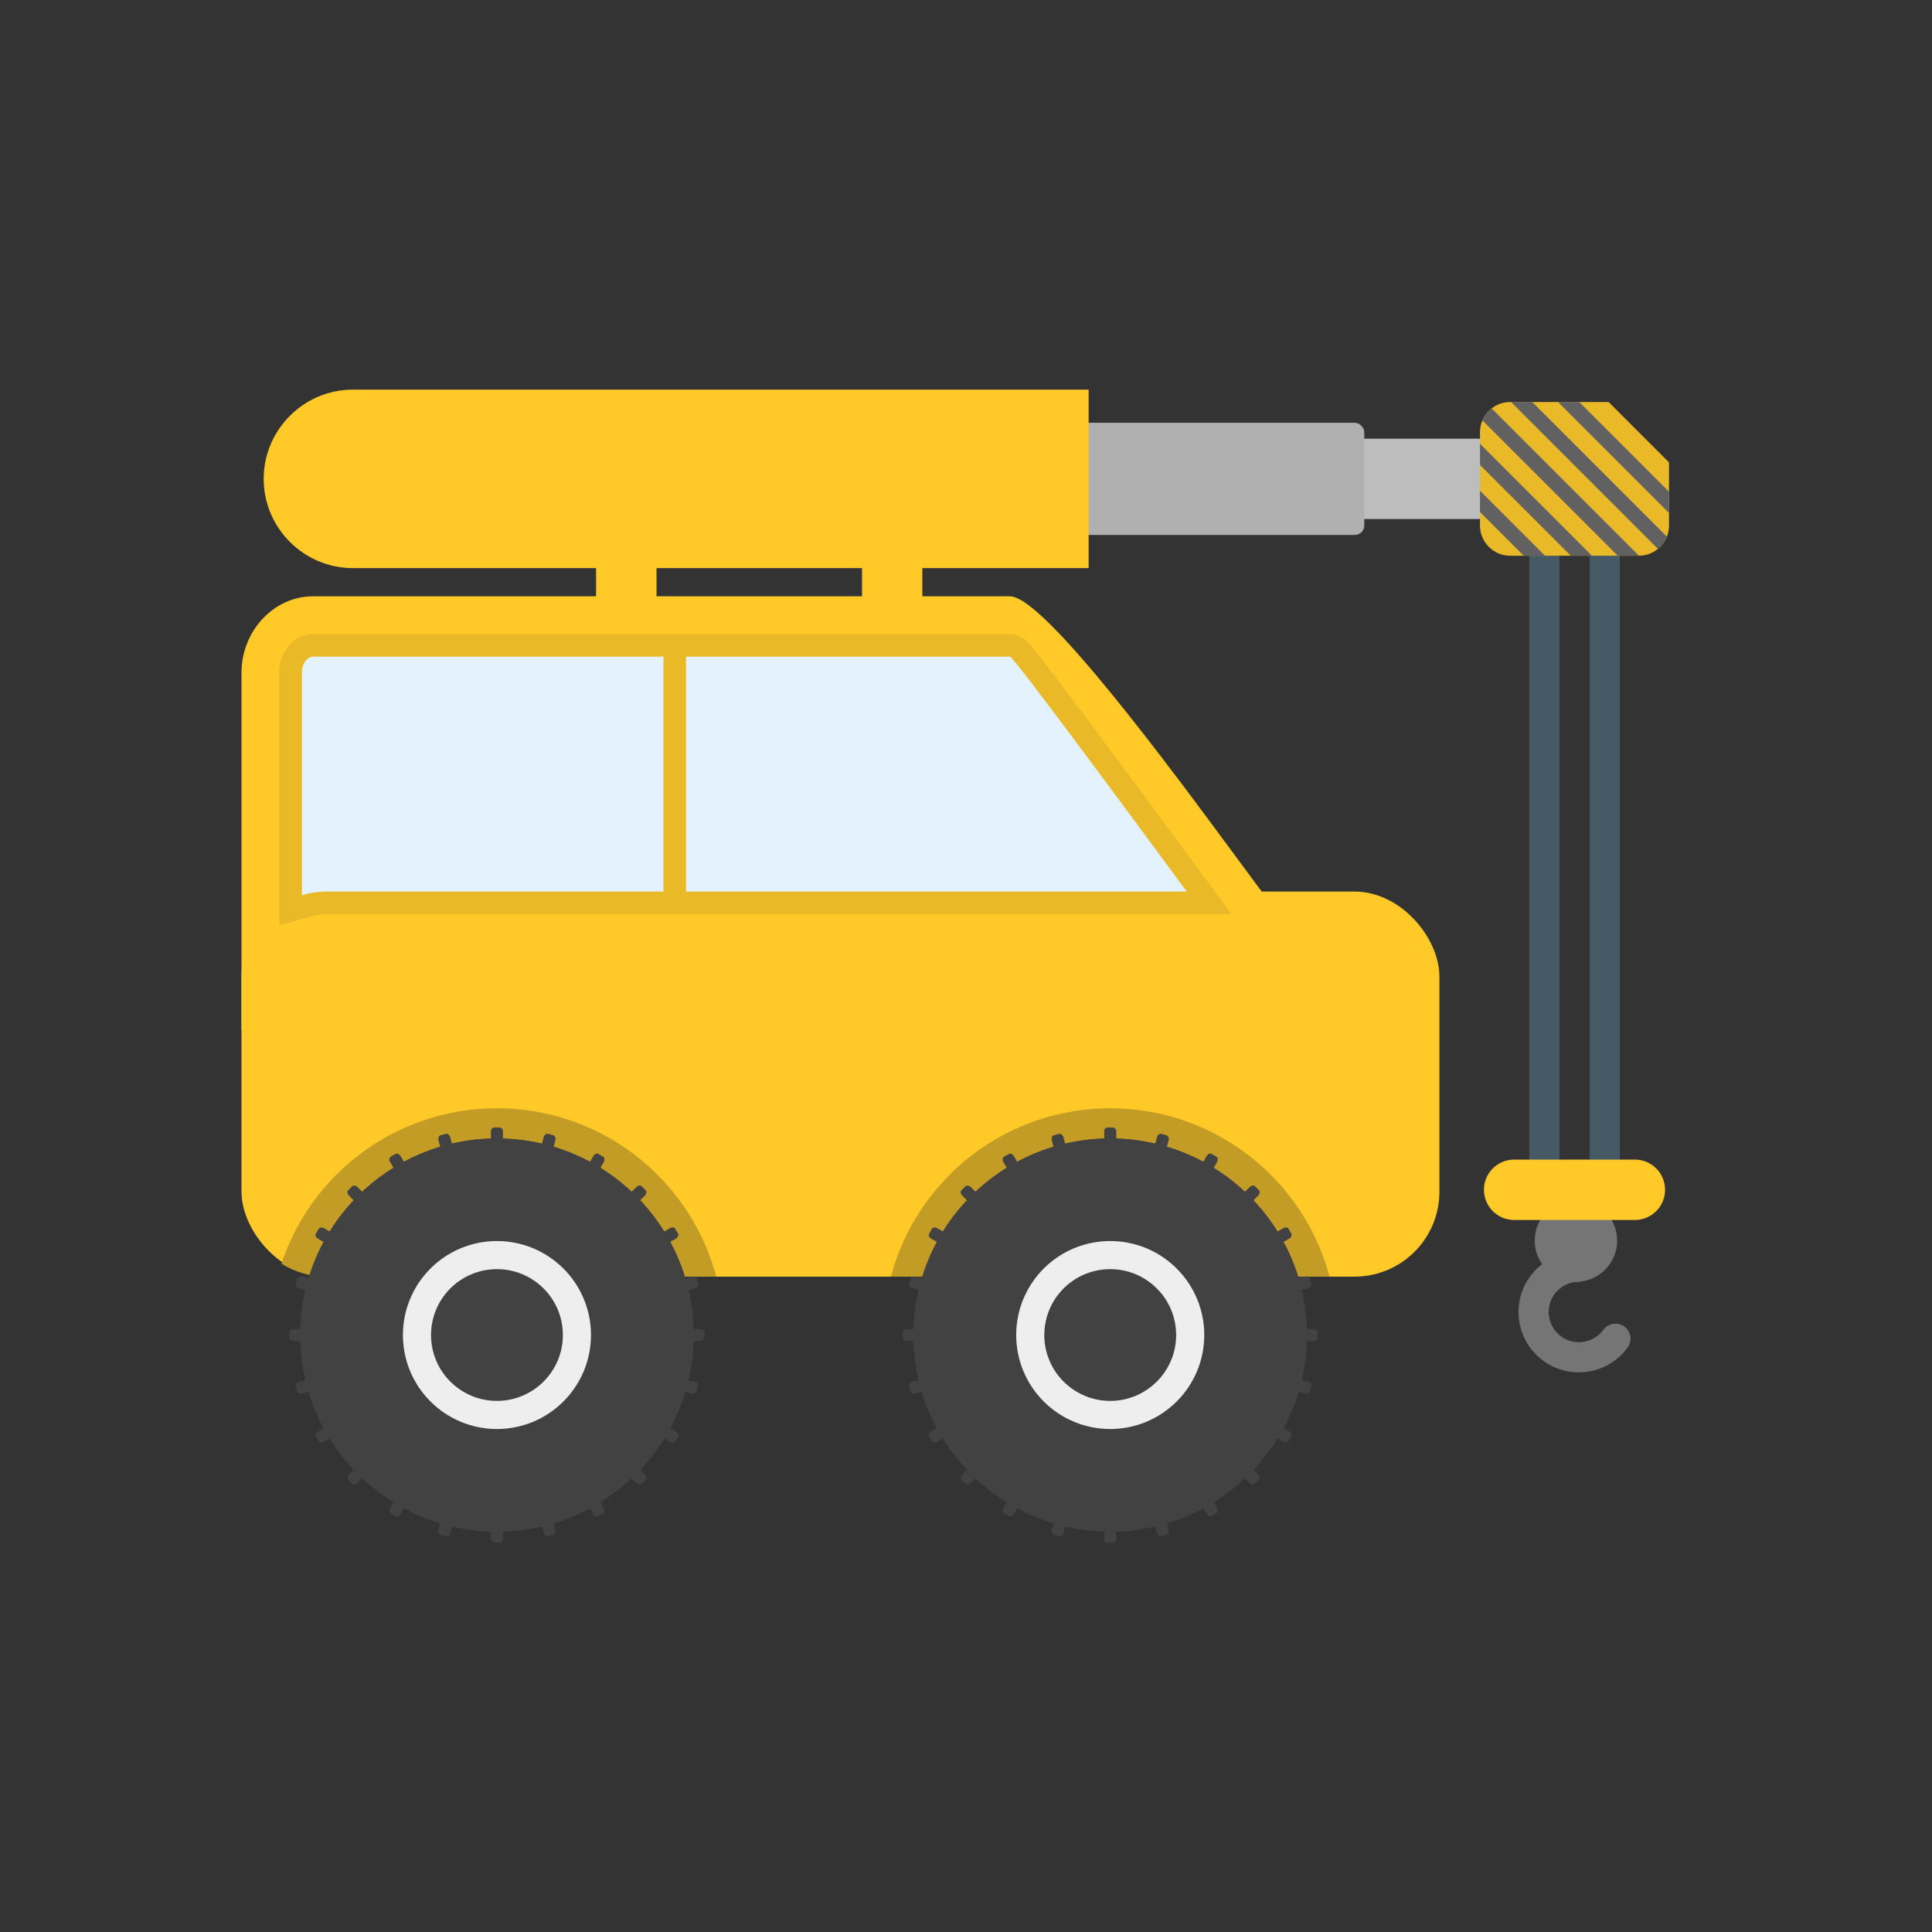 <?xml version="1.0" encoding="UTF-8"?>
<!DOCTYPE svg PUBLIC "-//W3C//DTD SVG 1.1//EN" "http://www.w3.org/Graphics/SVG/1.1/DTD/svg11.dtd">
<!-- Creator: CorelDRAW -->
<svg xmlns="http://www.w3.org/2000/svg" xml:space="preserve" width="2048px" height="2048px" style="shape-rendering:geometricPrecision; text-rendering:geometricPrecision; image-rendering:optimizeQuality; fill-rule:evenodd; clip-rule:evenodd"
viewBox="0 0 2048 2048"
 xmlns:xlink="http://www.w3.org/1999/xlink">
 <rect x="0" y="0" width="2048" height="2048" fill="#333333" stroke="none"/>
 <defs>
  <style type="text/css">
   <![CDATA[
    .fil12 {fill:none}
    .fil9 {fill:#424242}
    .fil6 {fill:#616161}
    .fil1 {fill:#B0B0B0}
    .fil0 {fill:#BDBDBD}
    .fil8 {fill:#C39C26}
    .fil11 {fill:#E3F2FD}
    .fil5 {fill:#E9B927}
    .fil10 {fill:#EEEEEE}
    .fil7 {fill:#FFCA28}
    .fil2 {fill:#455A64;fill-rule:nonzero}
    .fil3 {fill:#757575;fill-rule:nonzero}
    .fil4 {fill:#FFCA28;fill-rule:nonzero}
   ]]>
  </style>
 </defs>
 <g id="Layer_x0020_1">
  <g id="_413065384">
   <rect id="_413066728" class="fil0" x="1387.21" y="465.053" width="220.002" height="85.136" rx="7.161" ry="7.161"/>
   <rect id="_413066416" class="fil1" x="1138.98" y="448.179" width="307.21" height="118.884" rx="10" ry="10"/>
   <g>
    <path id="_413066608" class="fil2" d="M1685.04 525.227c0,-8.836 7.165,-16 16,-16 8.836,0 16,7.165 16,16l0 736.001c0,8.836 -7.165,16 -16,16 -8.836,0 -16,-7.165 -16,-16l0 -736.001z"/>
    <path id="_413066680" class="fil2" d="M1621.04 525.227c0,-8.836 7.165,-16 16,-16 8.836,0 16,7.165 16,16l0 736.001c0,8.836 -7.165,16 -16,16 -8.836,0 -16,-7.165 -16,-16l0 -736.001z"/>
    <g>
     <path id="_413066536" class="fil3" d="M1670.55 1271.4c-12.061,0 -22.988,4.892 -30.894,12.798 -7.906,7.906 -12.798,18.833 -12.798,30.894 0,12.064 4.892,22.988 12.798,30.894 7.906,7.906 18.833,12.798 30.894,12.798 12.064,0 22.988,-4.892 30.894,-12.798 7.906,-7.906 12.798,-18.83 12.798,-30.894 0,-12.061 -4.892,-22.988 -12.798,-30.894 -7.906,-7.906 -18.83,-12.798 -30.894,-12.798z"/>
     <path id="_413066944" class="fil3" d="M1671.36 1326.87c8.802,-0.309 16.191,6.574 16.5,15.376 0.309,8.802 -6.574,16.191 -15.376,16.5 -8.593,0.315 -16.3,4.009 -21.861,9.778 -5.544,5.751 -8.943,13.603 -8.943,22.252 0,8.838 3.582,16.84 9.371,22.629 5.789,5.789 13.793,9.371 22.629,9.371 5.133,0 10.097,-1.22 14.518,-3.469 4.513,-2.296 8.445,-5.578 11.407,-9.647 5.177,-7.11 15.139,-8.678 22.25,-3.501 7.11,5.177 8.678,15.139 3.501,22.25 -6.069,8.333 -13.867,14.927 -22.658,19.398 -8.882,4.519 -18.805,6.97 -29.017,6.97 -17.669,0 -33.671,-7.165 -45.254,-18.747 -11.582,-11.582 -18.747,-27.582 -18.747,-45.254 0,-17.176 6.819,-32.837 17.943,-44.376 11.106,-11.521 26.523,-18.899 43.737,-19.529z"/>
    </g>
    <path id="_413066776" class="fil4" d="M1733.04 1229.23c17.673,0 32.001,14.328 32.001,32.001 0,17.673 -14.328,32.001 -32.001,32.001l-128 0c-17.673,0 -32.001,-14.328 -32.001,-32.001 0,-17.673 14.328,-32.001 32.001,-32.001l128 0z"/>
    <g>
     <path id="_413065936" class="fil5" d="M1600.84 589.106l136.396 0c17.601,0 32,-14.399 32,-31.998l0 -66.937 -64.035 -64.035 -104.361 0c-17.601,0 -32,14.399 -32,31.998l0 98.973c0,17.6 14.399,31.998 32,31.998z"/>
     <g>
      <polygon id="_413065624" class="fil6" points="1615.24,589.106 1637.74,589.106 1568.84,520.204 1568.84,542.708 "/>
      <polygon id="_413066152" class="fil6" points="1665.07,589.106 1687.57,589.106 1568.84,470.377 1568.84,492.879 "/>
      <path id="_413065576" class="fil6" d="M1714.9 589.106l22.341 0 0.161 -0.002 -156.191 -156.19c-4.251,3.32 -7.649,7.688 -9.798,12.704l143.489 143.489z"/>
      <path id="_413065240" class="fil6" d="M1757.47 581.85c4.181,-3.429 7.488,-7.891 9.517,-12.986l-142.729 -142.728 -22.502 0 155.714 155.714z"/>
      <polygon id="_413065192" class="fil6" points="1769.24,543.791 1769.24,521.286 1674.09,426.136 1651.58,426.136 "/>
     </g>
    </g>
   </g>
  </g>
  <rect class="fil7" x="256.002" y="945.103" width="1269.82" height="408.19" rx="90" ry="90"/>
  <path class="fil8" d="M1409.36 1353.29l-464.95 0c10.768,-40.558 32.074,-77.887 62.354,-108.144 45.206,-45.171 106.167,-70.344 170.072,-70.344 63.959,0 124.784,25.159 170.053,70.328 30.328,30.262 51.681,67.585 62.471,108.161z"/>
  <path class="fil8" d="M759.262 1353.29l-413.264 0c-17.447,0 -33.771,-5.037 -47.603,-13.72 11.65,-35.245 31.439,-67.611 58.272,-94.424 45.206,-45.171 106.167,-70.344 170.072,-70.344 63.959,0 124.784,25.159 170.053,70.328 30.328,30.262 51.681,67.585 62.471,108.161z"/>
  <path class="fil7" d="M1296.39 996.714c-7.207,-9.328 -19.74,-26.339 -36.169,-48.658 -63.117,-85.514 -185.693,-251.932 -189.591,-251.932l-738.745 0c-2.602,0 -5.204,1.419 -7.214,3.543 -2.833,3.189 -4.609,7.915 -4.609,13.347l0 379.144 -64.064 0 0 -379.144c0,-21.497 8.153,-41.219 21.158,-55.748 13.948,-15.591 33.332,-25.157 54.729,-25.157l738.745 0c36.047,0 171.504,183.781 241.126,278.269 17.256,23.387 30.374,41.104 34.988,47.005l-50.354 39.331z"/>
  <polygon class="fil7" points="727.26,664.117 727.26,977.11 663.2,977.11 663.2,664.117 "/>
  <path class="fil7" d="M374.2 413.015l779.787 0 0 189.212 -779.787 0c-26.121,0 -49.762,-10.629 -66.902,-27.756 -17.134,-17.125 -27.776,-40.747 -27.776,-66.849 0,-26.104 10.642,-49.727 27.776,-66.85 17.14,-17.128 40.781,-27.756 66.902,-27.756l0 0z"/>
  <polygon class="fil7" points="695.938,601.518 695.938,653.134 631.874,653.134 631.874,601.518 "/>
  <polygon class="fil7" points="977.726,601.518 977.726,653.134 913.781,653.134 913.781,601.518 "/>
  <path class="fil9" d="M526.738 1206.81c57.617,0 109.736,23.298 147.451,60.98 37.822,37.689 61.139,89.876 61.139,147.345 0,57.574 -23.316,109.652 -61.139,147.336 -37.715,37.69 -89.835,61.095 -147.451,61.095 -57.507,0 -109.737,-23.405 -147.452,-61.095 -37.714,-37.683 -61.025,-89.761 -61.025,-147.336 0,-57.469 23.311,-109.655 61.025,-147.345 37.716,-37.682 89.946,-60.98 147.452,-60.98l0 0z"/>
  <path class="fil9" d="M526.738 1206.81c57.615,0 109.735,23.298 147.45,60.98 37.822,37.689 61.139,89.876 61.139,147.345 0,57.574 -23.316,109.652 -61.139,147.336 -37.715,37.69 -89.835,61.095 -147.45,61.095 -57.508,0 -109.739,-23.405 -147.454,-61.095 -37.714,-37.683 -61.025,-89.761 -61.025,-147.336 0,-57.469 23.311,-109.655 61.025,-147.345 37.716,-37.682 89.946,-60.98 147.454,-60.98l0 0z"/>
  <path class="fil9" d="M526.774 1345.35c19.309,0 36.777,7.808 49.416,20.437 12.676,12.632 20.49,30.12 20.49,49.381 0,19.296 -7.814,36.749 -20.49,49.378 -12.639,12.631 -30.108,20.474 -49.416,20.474 -19.273,0 -36.777,-7.844 -49.417,-20.474 -12.639,-12.63 -20.451,-30.083 -20.451,-49.378 0,-19.26 7.812,-36.749 20.451,-49.381 12.64,-12.628 30.144,-20.437 49.417,-20.437l0 0z"/>
  <path class="fil10" d="M526.774 1514.81c26.491,0 51.715,-10.474 70.459,-29.178 18.763,-18.722 29.238,-43.95 29.238,-70.466 0,-12.607 -2.374,-24.933 -6.882,-36.407 -4.967,-12.643 -12.526,-24.25 -22.356,-34.061 -18.744,-18.704 -43.972,-29.139 -70.459,-29.139 -26.471,0 -51.75,10.443 -70.475,29.154 -9.787,9.78 -17.315,21.348 -22.272,33.946 -4.528,11.505 -6.912,23.869 -6.912,36.507 0,26.491 10.447,51.728 29.184,70.452 18.724,18.709 43.998,29.192 70.475,29.192zm59.665 -136.051c6.502,10.607 10.241,23.084 10.241,36.407 0,19.296 -7.814,36.749 -20.49,49.378 -12.639,12.631 -30.108,20.474 -49.416,20.474 -19.273,0 -36.777,-7.844 -49.417,-20.474 -12.639,-12.63 -20.451,-30.083 -20.451,-49.378 0,-13.324 3.738,-25.8 10.228,-36.407 2.89,-4.726 6.328,-9.08 10.222,-12.972 12.641,-12.63 30.144,-20.437 49.417,-20.437 19.309,0 36.777,7.807 49.416,20.437 3.907,3.892 7.352,8.246 10.248,12.972z"/>
  <rect class="fil9" x="520.393" y="1195.18" width="12.801" height="26.183" rx="3.724" ry="3.724"/>
  <rect class="fil9" transform="matrix(0.899 0.241 -0.31 1.156 577.551 1201.02)" width="13.75" height="21.875" rx="3.724" ry="3.724"/>
  <rect class="fil9" transform="matrix(0.806 0.465 -0.598 1.037 631.25 1221.46)" width="13.75" height="21.875" rx="3.724" ry="3.724"/>
  <rect class="fil9" transform="matrix(0.658 0.658 -0.846 0.846 677.831 1255.09)" width="13.75" height="21.875" rx="3.724" ry="3.724"/>
  <rect class="fil9" transform="matrix(0.465 0.806 -1.037 0.598 714.119 1299.64)" width="13.75" height="21.875" rx="3.724" ry="3.724"/>
  <rect class="fil9" transform="matrix(0.241 0.899 -1.156 0.31 737.64 1352.06)" width="13.75" height="21.875" rx="3.724" ry="3.724"/>
  <rect class="fil9" transform="matrix(2.45737E-014 0.931 -1.197 3.14729E-014 746.793 1408.78)" width="13.75" height="21.875" rx="3.724" ry="3.724"/>
  <rect class="fil9" transform="matrix(-0.241 0.899 -1.156 -0.31 740.954 1465.94)" width="13.75" height="21.875" rx="3.724" ry="3.724"/>
  <rect class="fil9" transform="matrix(-0.465 0.806 -1.037 -0.598 720.519 1519.64)" width="13.75" height="21.875" rx="3.724" ry="3.724"/>
  <rect class="fil9" transform="matrix(-0.658 0.658 -0.846 -0.846 686.883 1566.22)" width="13.75" height="21.875" rx="3.724" ry="3.724"/>
  <rect class="fil9" transform="matrix(-0.806 0.465 -0.598 -1.037 642.336 1602.51)" width="13.75" height="21.875" rx="3.724" ry="3.724"/>
  <rect class="fil9" transform="matrix(-0.899 0.241 -0.31 -1.156 589.916 1626.03)" width="13.75" height="21.875" rx="3.724" ry="3.724"/>
  <rect class="fil9" x="520.393" y="1609" width="12.801" height="26.183" rx="3.724" ry="3.724"/>
  <rect class="fil9" transform="matrix(-0.899 -0.241 0.31 -1.156 476.036 1629.34)" width="13.75" height="21.875" rx="3.724" ry="3.724"/>
  <rect class="fil9" transform="matrix(-0.806 -0.465 0.598 -1.037 422.336 1608.91)" width="13.75" height="21.875" rx="3.724" ry="3.724"/>
  <rect class="fil9" transform="matrix(-0.658 -0.658 0.846 -0.846 375.756 1575.27)" width="13.75" height="21.875" rx="3.724" ry="3.724"/>
  <rect class="fil9" transform="matrix(-0.465 -0.806 1.037 -0.598 339.468 1530.73)" width="13.75" height="21.875" rx="3.724" ry="3.724"/>
  <rect class="fil9" transform="matrix(-0.241 -0.899 1.156 -0.31 315.946 1478.31)" width="13.75" height="21.875" rx="3.724" ry="3.724"/>
  <rect class="fil9" transform="matrix(-7.36953E-014 -0.931 1.197 -9.46255E-014 306.793 1421.58)" width="13.75" height="21.875" rx="3.724" ry="3.724"/>
  <rect class="fil9" transform="matrix(0.241 -0.899 1.156 0.31 312.633 1364.42)" width="13.75" height="21.875" rx="3.724" ry="3.724"/>
  <rect class="fil9" transform="matrix(0.465 -0.806 1.037 0.598 333.067 1310.73)" width="13.75" height="21.875" rx="3.724" ry="3.724"/>
  <rect class="fil9" transform="matrix(0.658 -0.658 0.846 0.846 366.704 1264.15)" width="13.75" height="21.875" rx="3.724" ry="3.724"/>
  <rect class="fil9" transform="matrix(0.806 -0.465 0.598 1.037 411.25 1227.86)" width="13.75" height="21.875" rx="3.724" ry="3.724"/>
  <rect class="fil9" transform="matrix(0.899 -0.241 0.31 1.156 463.671 1204.34)" width="13.75" height="21.875" rx="3.724" ry="3.724"/>
  <path class="fil9" d="M1176.84 1206.81c57.617,0 109.736,23.298 147.451,60.98 37.822,37.689 61.139,89.876 61.139,147.345 0,57.574 -23.316,109.652 -61.139,147.336 -37.715,37.69 -89.835,61.095 -147.451,61.095 -57.507,0 -109.737,-23.405 -147.452,-61.095 -37.714,-37.683 -61.025,-89.761 -61.025,-147.336 0,-57.469 23.311,-109.655 61.025,-147.345 37.716,-37.682 89.946,-60.98 147.452,-60.98l0 0z"/>
  <path class="fil9" d="M1176.84 1206.81c57.615,0 109.735,23.298 147.45,60.98 37.822,37.689 61.139,89.876 61.139,147.345 0,57.574 -23.316,109.652 -61.139,147.336 -37.715,37.69 -89.835,61.095 -147.45,61.095 -57.508,0 -109.739,-23.405 -147.454,-61.095 -37.714,-37.683 -61.025,-89.761 -61.025,-147.336 0,-57.469 23.311,-109.655 61.025,-147.345 37.716,-37.682 89.946,-60.98 147.454,-60.98l0 0z"/>
  <path class="fil9" d="M1176.87 1345.35c19.309,0 36.777,7.808 49.416,20.437 12.676,12.632 20.49,30.12 20.49,49.381 0,19.296 -7.814,36.749 -20.49,49.378 -12.639,12.631 -30.108,20.474 -49.416,20.474 -19.273,0 -36.777,-7.844 -49.417,-20.474 -12.639,-12.63 -20.451,-30.083 -20.451,-49.378 0,-19.26 7.812,-36.749 20.451,-49.381 12.64,-12.628 30.144,-20.437 49.417,-20.437l0 0z"/>
  <path class="fil10" d="M1176.87 1514.81c26.491,0 51.715,-10.474 70.459,-29.178 18.763,-18.722 29.238,-43.95 29.238,-70.466 0,-12.607 -2.374,-24.933 -6.882,-36.407 -4.967,-12.643 -12.526,-24.25 -22.356,-34.061 -18.744,-18.704 -43.972,-29.139 -70.459,-29.139 -26.471,0 -51.75,10.443 -70.475,29.154 -9.787,9.78 -17.315,21.348 -22.272,33.946 -4.528,11.505 -6.912,23.869 -6.912,36.507 0,26.491 10.447,51.728 29.184,70.452 18.724,18.709 43.998,29.192 70.475,29.192zm59.665 -136.051c6.502,10.607 10.241,23.084 10.241,36.407 0,19.296 -7.814,36.749 -20.49,49.378 -12.639,12.631 -30.108,20.474 -49.416,20.474 -19.273,0 -36.777,-7.844 -49.417,-20.474 -12.639,-12.63 -20.451,-30.083 -20.451,-49.378 0,-13.324 3.738,-25.8 10.228,-36.407 2.89,-4.726 6.328,-9.08 10.222,-12.972 12.641,-12.63 30.144,-20.437 49.417,-20.437 19.309,0 36.777,7.807 49.416,20.437 3.907,3.892 7.352,8.246 10.248,12.972z"/>
  <rect class="fil9" x="1170.49" y="1195.18" width="12.801" height="26.183" rx="3.724" ry="3.724"/>
  <rect class="fil9" transform="matrix(0.899 0.241 -0.31 1.156 1227.65 1201.02)" width="13.75" height="21.875" rx="3.724" ry="3.724"/>
  <rect class="fil9" transform="matrix(0.806 0.465 -0.598 1.037 1281.35 1221.46)" width="13.75" height="21.875" rx="3.724" ry="3.724"/>
  <rect class="fil9" transform="matrix(0.658 0.658 -0.846 0.846 1327.93 1255.09)" width="13.75" height="21.875" rx="3.724" ry="3.724"/>
  <rect class="fil9" transform="matrix(0.465 0.806 -1.037 0.598 1364.22 1299.64)" width="13.75" height="21.875" rx="3.724" ry="3.724"/>
  <rect class="fil9" transform="matrix(0.241 0.899 -1.156 0.31 1387.74 1352.06)" width="13.75" height="21.875" rx="3.724" ry="3.724"/>
  <rect class="fil9" transform="matrix(2.45737E-014 0.931 -1.197 3.14729E-014 1396.89 1408.78)" width="13.75" height="21.875" rx="3.724" ry="3.724"/>
  <rect class="fil9" transform="matrix(-0.241 0.899 -1.156 -0.31 1391.05 1465.94)" width="13.75" height="21.875" rx="3.724" ry="3.724"/>
  <rect class="fil9" transform="matrix(-0.465 0.806 -1.037 -0.598 1370.62 1519.64)" width="13.75" height="21.875" rx="3.724" ry="3.724"/>
  <rect class="fil9" transform="matrix(-0.658 0.658 -0.846 -0.846 1336.98 1566.22)" width="13.75" height="21.875" rx="3.724" ry="3.724"/>
  <rect class="fil9" transform="matrix(-0.806 0.465 -0.598 -1.037 1292.44 1602.51)" width="13.75" height="21.875" rx="3.724" ry="3.724"/>
  <rect class="fil9" transform="matrix(-0.899 0.241 -0.31 -1.156 1240.02 1626.03)" width="13.75" height="21.875" rx="3.724" ry="3.724"/>
  <rect class="fil9" x="1170.49" y="1609" width="12.801" height="26.183" rx="3.724" ry="3.724"/>
  <rect class="fil9" transform="matrix(-0.899 -0.241 0.31 -1.156 1126.14 1629.34)" width="13.75" height="21.875" rx="3.724" ry="3.724"/>
  <rect class="fil9" transform="matrix(-0.806 -0.465 0.598 -1.037 1072.44 1608.91)" width="13.75" height="21.875" rx="3.724" ry="3.724"/>
  <rect class="fil9" transform="matrix(-0.658 -0.658 0.846 -0.846 1025.86 1575.27)" width="13.75" height="21.875" rx="3.724" ry="3.724"/>
  <rect class="fil9" transform="matrix(-0.465 -0.806 1.037 -0.598 989.567 1530.73)" width="13.75" height="21.875" rx="3.724" ry="3.724"/>
  <rect class="fil9" transform="matrix(-0.241 -0.899 1.156 -0.31 966.046 1478.31)" width="13.75" height="21.875" rx="3.724" ry="3.724"/>
  <rect class="fil9" transform="matrix(-7.36953E-014 -0.931 1.197 -9.46255E-014 956.893 1421.58)" width="13.75" height="21.875" rx="3.724" ry="3.724"/>
  <rect class="fil9" transform="matrix(0.241 -0.899 1.156 0.31 962.732 1364.42)" width="13.75" height="21.875" rx="3.724" ry="3.724"/>
  <rect class="fil9" transform="matrix(0.465 -0.806 1.037 0.598 983.167 1310.73)" width="13.75" height="21.875" rx="3.724" ry="3.724"/>
  <rect class="fil9" transform="matrix(0.658 -0.658 0.846 0.846 1016.8 1264.15)" width="13.75" height="21.875" rx="3.724" ry="3.724"/>
  <rect class="fil9" transform="matrix(0.806 -0.465 0.598 1.037 1061.35 1227.86)" width="13.75" height="21.875" rx="3.724" ry="3.724"/>
  <rect class="fil9" transform="matrix(0.899 -0.241 0.31 1.156 1113.77 1204.34)" width="13.75" height="21.875" rx="3.724" ry="3.724"/>
  <path class="fil5" d="M296.065 713.014c0,-10.795 3.557,-21.537 10.918,-29.565 6.403,-6.981 15.357,-11.323 24.904,-11.323l340.125 0 15.188 0 383.432 0c14.288,0 22.233,12.232 29.941,21.965 8.961,11.315 17.706,22.84 26.42,34.346 25.944,34.26 51.561,68.79 77.144,103.319 24.449,33 48.828,66.051 73.217,99.096l28.23 38.25 -618.383 0 -15.188 0 -326.014 0c-6.432,0 -12.819,0.935 -18.974,2.8l-30.958 9.38 0 -268.269z"/>
  <path class="fil11" d="M320.064 713.014l0 235.921c8.22,-2.491 16.928,-3.832 25.933,-3.832l357.281 0 0 -248.979 -371.392 0c-2.602,0 -5.204,1.419 -7.214,3.543 -2.833,3.189 -4.609,7.915 -4.609,13.347z"/>
  <path class="fil11" d="M727.26 696.125l0 248.979 530.783 0c-63.715,-86.33 -183.559,-248.979 -187.412,-248.979l-343.372 0z"/>
 </g>
 <rect class="fil12" width="2048" height="2048"/>
</svg>
